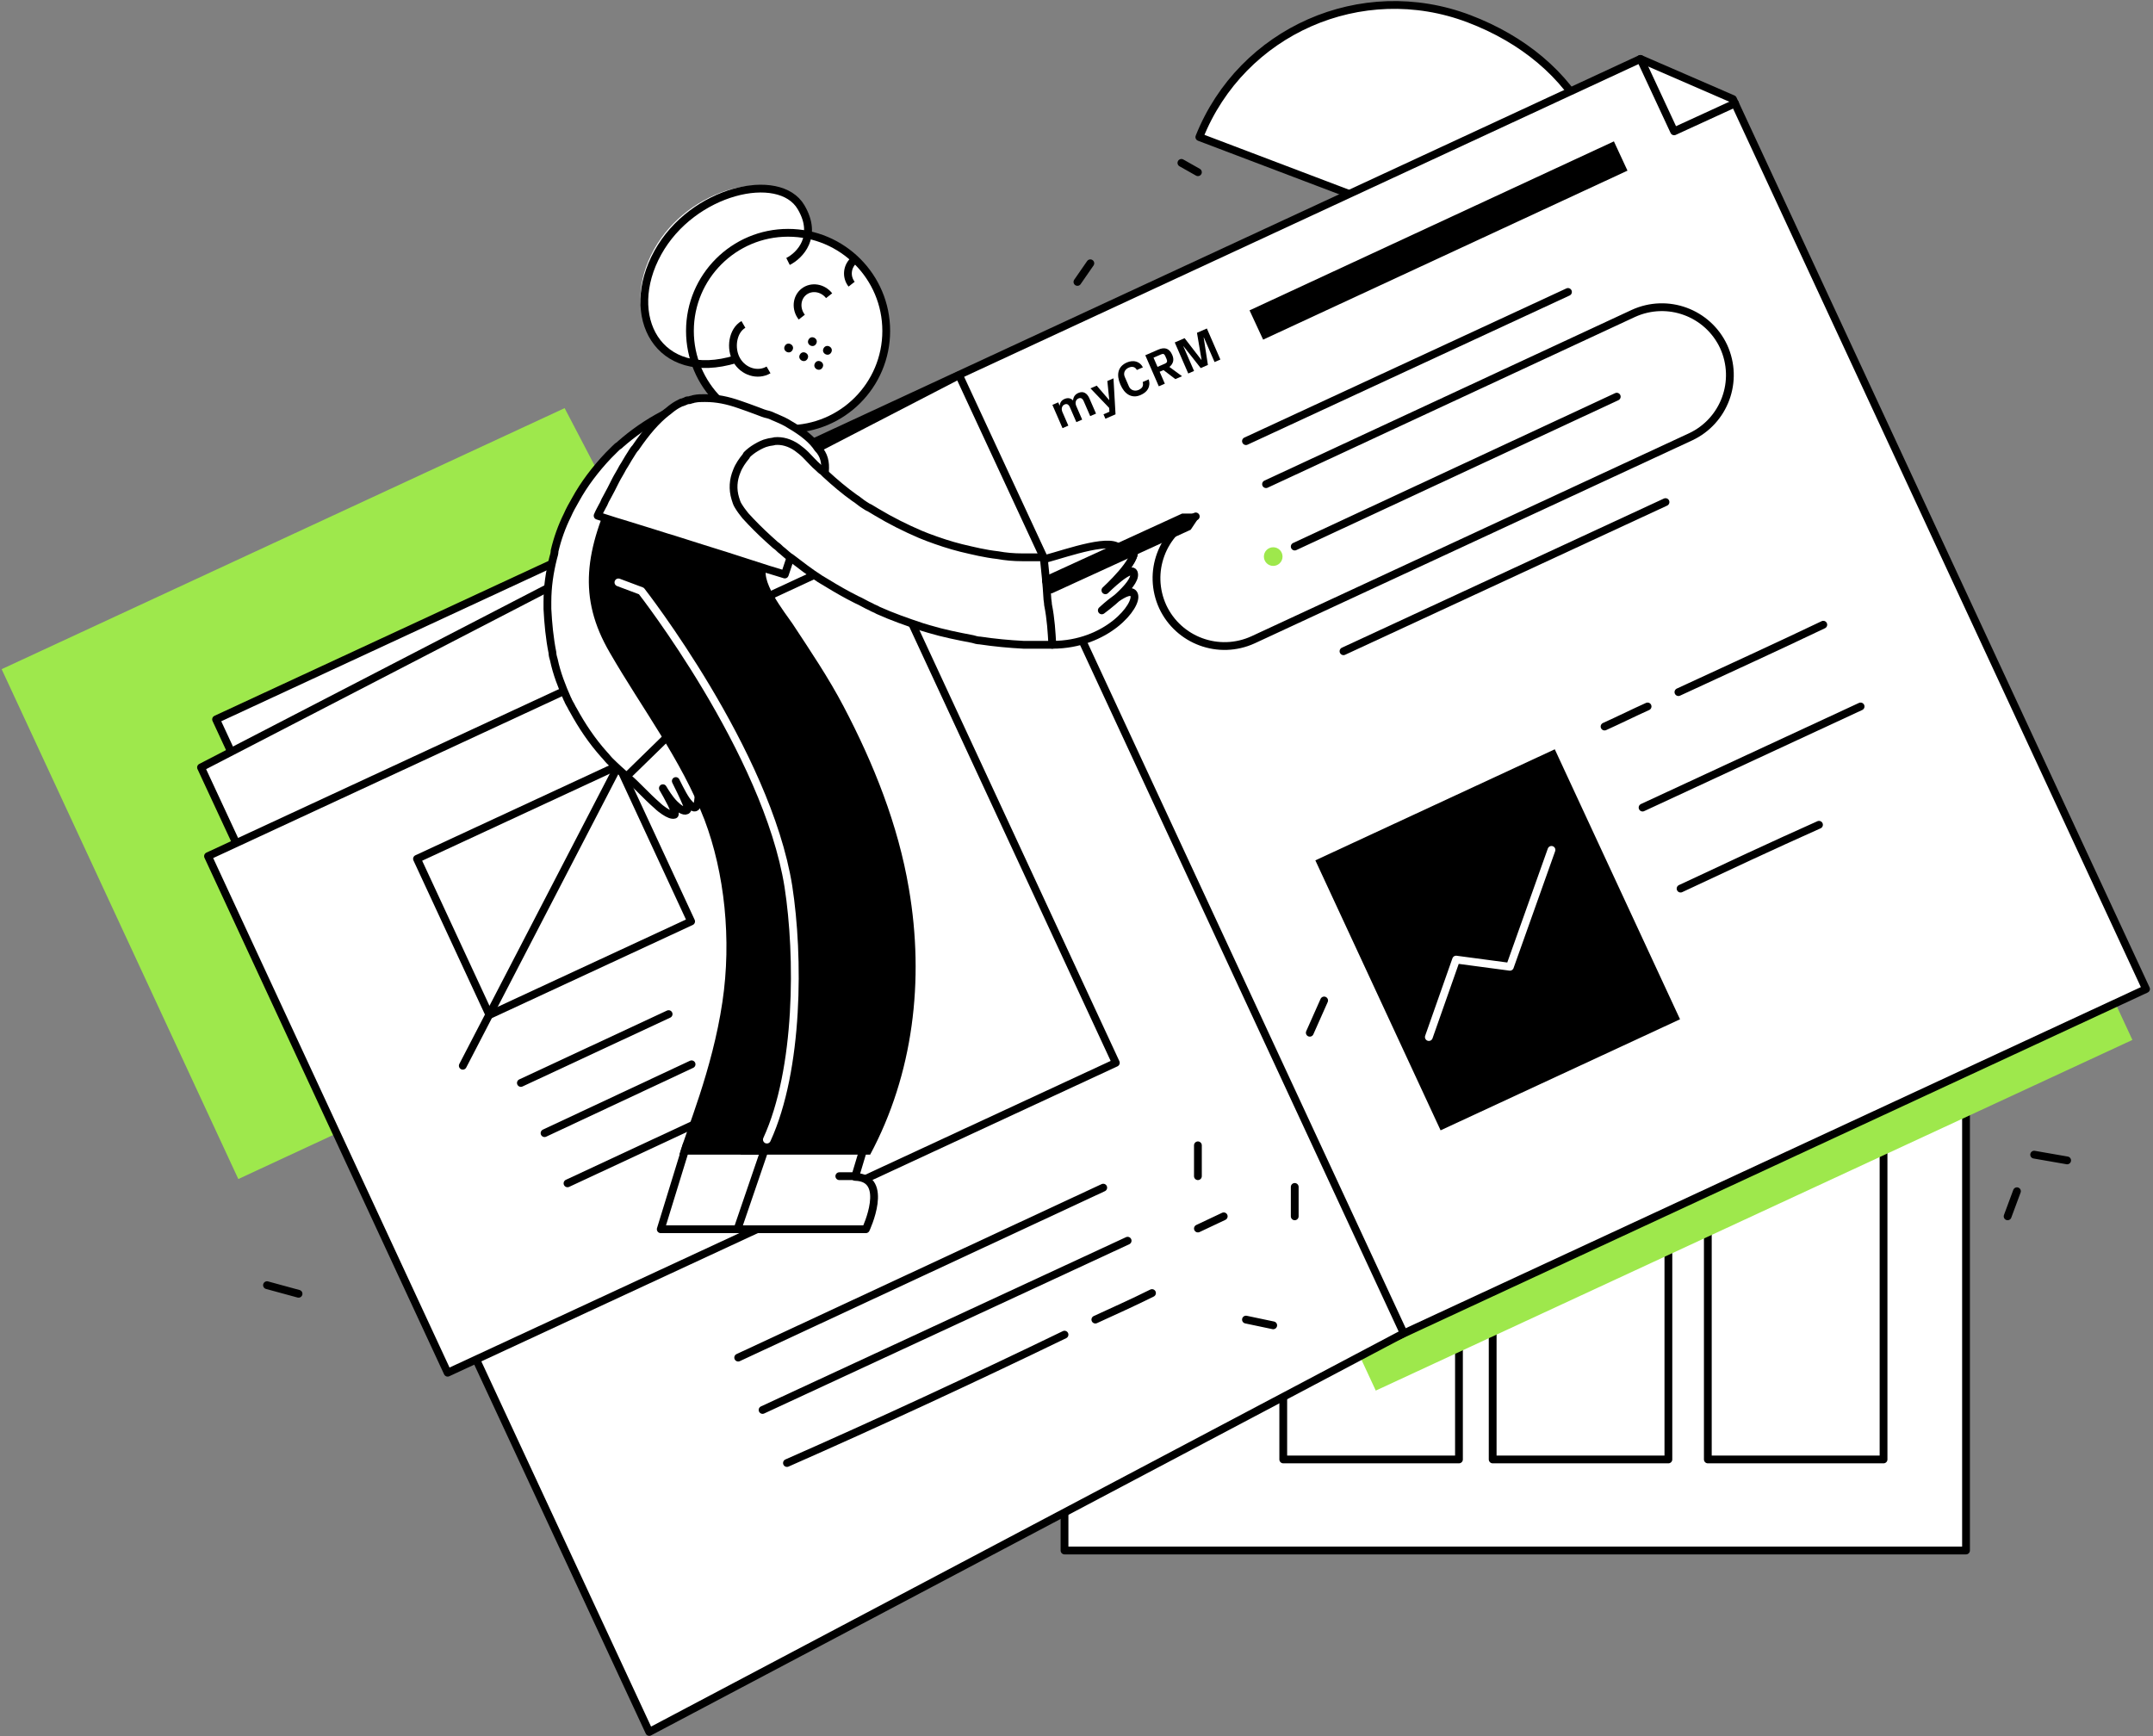 <svg width="553" height="446" viewBox="0 0 553 446" fill="none" xmlns="http://www.w3.org/2000/svg">
<rect x="0" y="0" width="553" height="446" fill="#808080" stroke="none"/>
<path d="M409 73.526C420.973 40.921 404.947 15.316 377.315 4.816C349.684 -5.684 318.921 7.947 308.052 35.211L409 73.526Z" fill="white" stroke="black" stroke-width="2" stroke-miterlimit="10" stroke-linecap="round" stroke-linejoin="round"/>
<path d="M211.895 232.869L61.21 302.869L0.421 171.895L145.026 104.842L211.895 232.869Z" fill="#9EE84C"/>
<path d="M504.974 266.395H273.421V398.289H504.974V266.395Z" fill="white" stroke="black" stroke-width="2" stroke-miterlimit="10" stroke-linecap="round" stroke-linejoin="round"/>
<path d="M483.79 275.974H438.658V374.895H483.79V275.974Z" fill="white" stroke="black" stroke-width="2" stroke-miterlimit="10" stroke-linecap="round" stroke-linejoin="round"/>
<path d="M428.527 275.974H383.395V374.895H428.527V275.974Z" fill="white" stroke="black" stroke-width="2" stroke-miterlimit="10" stroke-linecap="round" stroke-linejoin="round"/>
<path d="M374.737 275.974H329.605V374.895H374.737V275.974Z" fill="white" stroke="black" stroke-width="2" stroke-miterlimit="10" stroke-linecap="round" stroke-linejoin="round"/>
<path d="M204.75 52.419C209.211 60.004 204.378 64.874 201.404 66.361L188.02 91.455C167.944 97.59 159.022 80.302 167.944 64.13C176.867 47.958 199.173 42.939 204.75 52.419Z" fill="white"/>
<path d="M547.71 267.132L353.368 357.21L239.158 111.105L425.395 24.71L441.605 38.526L547.71 267.132Z" fill="#9EE84C"/>
<path d="M551.211 254.053L169.711 431.079L55.5 184.79L421.342 15.132L445.105 25.447L551.211 254.053Z" fill="white" stroke="black" stroke-width="2" stroke-miterlimit="10" stroke-linecap="round" stroke-linejoin="round"/>
<path d="M360.552 342.474L246.342 96.368L51.631 197.132L166.763 444.895L360.552 342.474Z" fill="white" stroke="black" stroke-width="2" stroke-miterlimit="10" stroke-linecap="round" stroke-linejoin="round"/>
<path d="M320.026 113.316L402.737 75" stroke="black" stroke-width="2" stroke-miterlimit="10" stroke-linecap="round" stroke-linejoin="round"/>
<path d="M332.552 140.395L415.263 101.895" stroke="black" stroke-width="2" stroke-miterlimit="10" stroke-linecap="round" stroke-linejoin="round"/>
<path d="M345.079 167.289L427.789 128.974" stroke="black" stroke-width="2" stroke-miterlimit="10" stroke-linecap="round" stroke-linejoin="round"/>
<path d="M431.105 177.789C443.447 172.079 455.973 166.368 468.316 160.474" stroke="black" stroke-width="2" stroke-miterlimit="10" stroke-linecap="round" stroke-linejoin="round"/>
<path d="M412.131 186.632C415.816 184.974 419.5 183.132 423.184 181.474" stroke="black" stroke-width="2" stroke-miterlimit="10" stroke-linecap="round" stroke-linejoin="round"/>
<path d="M421.895 207.447L477.895 181.474" stroke="black" stroke-width="2" stroke-miterlimit="10" stroke-linecap="round" stroke-linejoin="round"/>
<path d="M431.657 228.263C443.447 222.737 455.236 217.211 467.21 211.868" stroke="black" stroke-width="2" stroke-miterlimit="10" stroke-linecap="round" stroke-linejoin="round"/>
<path d="M399.347 192.477L337.849 221.003L370.018 290.356L431.516 261.83L399.347 192.477Z" fill="black"/>
<path d="M414.532 36.316L320.947 79.725L324.435 87.245L418.02 43.836L414.532 36.316Z" fill="black"/>
<path d="M367 266.395L374 246.5L387.816 248.342L398.5 218.316" stroke="white" stroke-width="2" stroke-miterlimit="10" stroke-linecap="round" stroke-linejoin="round"/>
<path d="M225.056 140.321L53.428 219.93L114.975 352.62L286.603 273.011L225.056 140.321Z" fill="white" stroke="black" stroke-width="2" stroke-miterlimit="10" stroke-linecap="round" stroke-linejoin="round"/>
<path d="M158.912 196.585L107.106 220.615L125.71 260.723L177.516 236.693L158.912 196.585Z" stroke="black" stroke-width="2" stroke-miterlimit="10" stroke-linecap="round" stroke-linejoin="round"/>
<path d="M165.658 183.5L118.868 273.763" stroke="black" stroke-width="2" stroke-miterlimit="10" stroke-linecap="round" stroke-linejoin="round"/>
<path d="M133.789 278.184L171.736 260.5" stroke="black" stroke-width="2" stroke-miterlimit="10" stroke-linecap="round" stroke-linejoin="round"/>
<path d="M139.868 291.079L177.631 273.395" stroke="black" stroke-width="2" stroke-miterlimit="10" stroke-linecap="round" stroke-linejoin="round"/>
<path d="M145.763 303.974L183.711 286.29" stroke="black" stroke-width="2" stroke-miterlimit="10" stroke-linecap="round" stroke-linejoin="round"/>
<path d="M325.184 124.368L419.5 80.526C428.342 76.474 438.658 80.342 442.71 89C446.763 97.842 442.895 108.158 434.237 112.21L321.868 164.342C313.026 168.395 302.71 164.526 298.658 155.868C294.605 147.026 298.474 136.71 307.132 132.658" stroke="black" stroke-width="2" stroke-miterlimit="10" stroke-linecap="round" stroke-linejoin="round"/>
<path d="M189.605 348.737L283.368 305.079" stroke="black" stroke-width="2" stroke-miterlimit="10" stroke-linecap="round" stroke-linejoin="round"/>
<path d="M195.868 362.184L289.631 318.711" stroke="black" stroke-width="2" stroke-miterlimit="10" stroke-linecap="round" stroke-linejoin="round"/>
<path d="M281.342 338.974C286.131 336.763 291.105 334.553 295.894 332.158" stroke="black" stroke-width="2" stroke-miterlimit="10" stroke-linecap="round" stroke-linejoin="round"/>
<path d="M202.131 375.816C225.158 365.684 250.21 354.079 273.421 342.842" stroke="black" stroke-width="2" stroke-miterlimit="10" stroke-linecap="round" stroke-linejoin="round"/>
<path d="M421.342 15.132L430 33.737L445.658 26.553" stroke="black" stroke-width="2" stroke-miterlimit="10" stroke-linecap="round" stroke-linejoin="round"/>
<path d="M327.026 145.368C328.349 145.368 329.421 144.296 329.421 142.974C329.421 141.651 328.349 140.579 327.026 140.579C325.704 140.579 324.631 141.651 324.631 142.974C324.631 144.296 325.704 145.368 327.026 145.368Z" fill="#9EE84C"/>
<path d="M280.789 147.947C284.105 144.263 289.631 138.553 291.105 141.132C292.579 143.71 283.921 151.632 283.921 151.632" fill="white"/>
<path d="M280.789 147.947C284.105 144.263 289.631 138.553 291.105 141.132C292.579 143.71 283.921 151.632 283.921 151.632" stroke="black" stroke-width="2" stroke-miterlimit="10" stroke-linecap="round" stroke-linejoin="round"/>
<path d="M192.553 114.789C192.553 115.342 192.369 116.079 192.184 116.632C192.184 116.632 192.184 116.816 192 117C191.632 118.474 190.711 119.763 189.605 120.868C188.684 121.605 187.763 122.342 186.474 122.895C186.29 123.079 186.105 123.079 185.921 123.079C185.553 123.263 185.184 123.447 184.632 123.632C181.684 124.737 179.105 126.211 176.711 128.053C175.974 128.605 175.053 129.158 174.316 129.895C173.948 130.079 173.579 130.447 173.395 130.816C172.658 131.368 172.105 132.105 171.553 132.658C170.263 134.132 168.974 135.421 168.053 137.079C167.132 138.368 166.395 139.842 165.658 141.132C165.29 141.684 165.105 142.421 164.737 142.974C163.263 146.474 162.342 150.342 162.158 154.211C162.158 154.763 162.158 155.5 162.158 156.053C162.158 159.737 162.711 163.605 164 167.289C164.184 167.842 164.553 168.579 164.737 169.132C166.211 172.816 168.605 176.316 171.553 179.447C172.474 180.368 173.395 181.289 174.5 182.211C176.158 183.684 177.632 188.29 178.553 193.447C178.737 194 178.737 194.737 178.921 195.29C179.658 200.079 179.658 204.684 179.105 206.711C178.737 207.816 178 207.632 177.079 206.526C175.974 205.421 174.869 203.211 173.579 200.632C174.132 201.737 175.605 204.684 176.342 206.526C176.711 207.447 176.711 208 176.342 208.184C175.605 208.553 174.316 207.632 173.211 206.526C171.921 205.237 170.816 203.395 170.263 202.474C170.816 203.395 171.737 205.053 172.474 206.526C172.842 207.263 173.027 207.816 173.211 208.368C173.395 208.921 173.395 209.289 173.211 209.289C172.658 209.474 171.737 209.105 170.632 208.368C170.079 208 169.342 207.447 168.79 206.895C166.027 204.5 163.079 201.184 161.421 199.895C159.763 198.421 158.105 196.947 156.632 195.474C156.079 194.921 155.711 194.368 155.158 193.816C152.027 190.316 149.448 186.447 147.237 182.395C146.869 181.842 146.684 181.289 146.316 180.737C146.316 180.553 146.132 180.553 146.132 180.368C145.948 180.184 145.948 179.816 145.763 179.632C144.29 176.316 143 173 142.263 169.5C142.079 168.947 141.895 168.211 141.895 167.658C141.158 163.974 140.79 160.105 140.605 156.421C140.605 155.868 140.605 155.132 140.605 154.579C140.605 150.711 141.158 147.026 142.079 143.342C142.263 142.789 142.448 142.053 142.448 141.5C143.184 138.368 144.29 135.237 145.763 132.289C146.316 131 147.053 129.711 147.79 128.421C150 124.368 152.948 120.5 156.263 117C156.816 116.447 157.369 115.895 157.921 115.342C158.29 114.974 158.658 114.605 159.027 114.421C159.579 113.868 160.132 113.5 160.5 113.132C163.816 110.368 167.684 107.789 171.921 105.763C172.474 105.579 173.027 105.211 173.395 105.026C174.132 104.658 174.869 104.289 175.79 104.105C175.79 104.105 175.79 104.105 175.974 104.105C176.342 103.921 176.527 103.921 176.895 103.737C177.079 103.553 177.448 103.553 177.632 103.368C178 103.368 178.184 103.184 178.369 103.184C178.553 103.184 178.921 103 179.105 103C180.027 102.816 180.763 102.632 181.684 102.816H181.869C183.895 102.816 185.553 103.553 187.211 104.474C190.711 105.947 192.921 110.553 192.553 114.789Z" fill="white" stroke="black" stroke-width="2" stroke-miterlimit="10" stroke-linecap="round" stroke-linejoin="round"/>
<path d="M161.053 199.342L176.158 184.605" stroke="black" stroke-width="2" stroke-miterlimit="10" stroke-linecap="round" stroke-linejoin="round"/>
<path d="M176.343 294.21L169.711 315.763H199.369C199.369 315.763 205.079 302.5 196.974 302.316L199.553 294.21H176.343Z" fill="white" stroke="black" stroke-width="2" stroke-miterlimit="10" stroke-linecap="round" stroke-linejoin="round"/>
<path d="M174.5 296.605H203.421C214.842 275.789 217.974 251.105 213.921 227.158C211.158 210.763 204.895 195.105 197.158 180.368C193.29 173 188.684 166.184 184.079 159.184C182.237 156.421 174.869 147.395 177.816 143.895C189.421 130.447 166.026 108.342 158.29 124.368C150.184 141.316 148.342 153.474 156.632 167.658C164.921 182.026 174.869 194.921 180.948 210.579C186.105 224.21 187.948 241.342 185.553 257.368C182.974 274.868 176.158 290.711 174.5 296.605Z" fill="black"/>
<path d="M196.789 294.21L189.421 315.763H222.395C222.395 315.763 228.658 302.5 219.631 302.316L221.842 294.947L196.789 294.21Z" fill="white" stroke="black" stroke-width="2" stroke-miterlimit="10" stroke-linecap="round" stroke-linejoin="round"/>
<path d="M200.474 211.868C210.974 239.868 211.527 273.579 190.158 296.605H223.5C234.553 275.974 237.5 251.842 233.448 228.263C230.684 211.868 224.421 196.21 216.684 181.474C212.816 174.105 208.211 167.289 203.605 160.289C201.763 157.526 194.395 148.5 197.342 145C208.948 131.553 189.421 112.026 177.816 125.474C166.579 138.553 167.869 154.579 176.158 168.763C184.632 183.316 194.579 196.21 200.474 211.868Z" fill="black"/>
<path d="M158.842 149.605L164.737 151.816C164.737 151.816 196.974 193.079 202.5 227.71C205.263 245.579 205.263 274.684 196.974 292.737" stroke="white" stroke-width="2" stroke-miterlimit="10" stroke-linecap="round" stroke-linejoin="round"/>
<path d="M219.632 302.132H215.579" stroke="black" stroke-width="2" stroke-miterlimit="10" stroke-linecap="round" stroke-linejoin="round"/>
<circle cx="202.42" cy="85.009" r="25.21" fill="white" stroke="black" stroke-width="2"/>
<ellipse rx="1.115" ry="1.115" transform="matrix(0.866 0.5 -0.5 0.866 202.566 89.395)" fill="black"/>
<ellipse rx="1.115" ry="1.115" transform="matrix(0.866 0.5 -0.5 0.866 206.43 91.625)" fill="black"/>
<ellipse cx="208.66" cy="87.762" rx="1.115" ry="1.115" transform="rotate(30 208.66 87.762)" fill="black"/>
<ellipse cx="210.293" cy="93.856" rx="1.115" ry="1.115" transform="rotate(30 210.293 93.856)" fill="black"/>
<ellipse rx="1.115" ry="1.115" transform="matrix(0.866 0.5 -0.5 0.866 212.524 89.992)" fill="black"/>
<path d="M212.96 75.96C211.325 73.874 208.428 73.415 206.489 74.935C204.55 76.455 204.303 79.378 205.938 81.464" stroke="black" stroke-width="2"/>
<path d="M218.737 73C217.217 71.061 217.557 68.257 219.497 66.737" stroke="black" stroke-width="2"/>
<path d="M197.398 95.022C194.61 96.632 190.945 95.503 189.211 92.5C187.477 89.497 188.156 84.946 190.944 83.336" stroke="black" stroke-width="2"/>
<path d="M211.895 121.053C211.711 122.526 211.342 124 210.79 125.29C210.421 126.211 210.053 126.947 209.684 127.868C209.316 128.421 209.132 129.158 208.763 129.711C208.763 129.711 208.763 129.895 208.579 129.895C206.737 133.763 205.079 137.816 203.974 140.947C203.79 141.684 203.421 142.237 203.237 142.79C203.237 142.974 203.237 142.974 203.053 143.158C202.132 145.921 201.579 147.579 201.579 147.579L199.184 146.842L197.342 146.289L186.474 142.79L180.579 140.947L173.026 138.553L171.184 138L167.684 136.895L159.947 134.5L158.105 133.947L153.5 132.474C153.868 131.553 154.421 130.632 154.789 129.895C155.158 129.342 155.342 128.605 155.711 128.053C156.632 126.395 157.368 124.921 158.105 123.447C158.658 122.342 159.395 121.237 159.947 120.132C160.684 119.026 161.237 117.921 161.974 116.816C162.342 116.263 162.711 115.526 163.263 114.974C166.026 110.921 168.605 107.974 171.184 105.947C171.737 105.579 172.289 105.026 172.842 104.658C173.579 104.105 174.316 103.737 175.053 103.368C175.053 103.368 175.053 103.368 175.237 103.368C175.605 103.184 175.789 103.184 176.158 103C176.342 102.816 176.711 102.816 176.895 102.816C177.263 102.816 177.447 102.632 177.632 102.632C177.816 102.632 178.184 102.447 178.368 102.447C179.289 102.263 180.026 102.263 180.947 102.263H181.132C184.079 102.263 186.842 102.816 189.974 103.921C190.526 104.105 193.658 105.211 194.579 105.579C195.5 105.947 196.421 106.316 197.342 106.5C198.079 106.684 198.632 107.053 199.184 107.237C200.474 107.789 201.763 108.342 202.868 109.079C206.368 111.105 208.763 113.132 210.053 115.158C211.711 116.816 212.079 118.842 211.895 121.053Z" fill="white" stroke="black" stroke-width="2" stroke-miterlimit="10" stroke-linecap="round" stroke-linejoin="round"/>
<path d="M268.632 143.526C274.158 142.053 286.316 137.632 287.79 141.316C289.263 145 276 144.263 278.395 146.105C280.79 147.947 289.632 138.553 291.105 141.132C292.579 143.711 283.921 151.632 283.921 151.632C283.921 151.632 290.921 144.632 291.29 147.395C291.842 150.342 283 156.789 283 156.789C283 156.789 290.184 149.974 291.29 152.737C292.395 155.5 284.29 165.632 270.29 165.632" fill="white"/>
<path d="M268.632 143.526C274.158 142.053 286.316 137.632 287.79 141.316C289.263 145 276 144.263 278.395 146.105C280.79 147.947 289.632 138.553 291.105 141.132C292.579 143.711 283.921 151.632 283.921 151.632C283.921 151.632 290.921 144.632 291.29 147.395C291.842 150.342 283 156.789 283 156.789C283 156.789 290.184 149.974 291.29 152.737C292.395 155.5 284.29 165.632 270.29 165.632" stroke="black" stroke-width="2" stroke-miterlimit="10" stroke-linecap="round" stroke-linejoin="round"/>
<path d="M270.29 165.632C268.448 165.632 266.606 165.632 264.763 165.632C264.211 165.632 263.474 165.632 262.921 165.632C259.237 165.447 255.369 165.079 251.684 164.526C251.132 164.526 250.395 164.342 249.842 164.158C245.974 163.421 242.29 162.684 238.606 161.579C238.053 161.395 237.316 161.211 236.763 161.026C232.895 159.737 229.211 158.447 225.527 156.789C224.974 156.421 224.237 156.237 223.684 155.868C222.395 155.316 221.29 154.579 220 154.026C217.421 152.737 214.842 151.263 212.448 149.789C211.895 149.421 211.158 149.053 210.606 148.684C208.027 147.026 205.632 145.184 203.237 143.342C203.053 143.158 202.869 143.158 202.685 142.974C201.948 142.421 201.211 141.684 200.474 141.132C200.106 140.763 199.737 140.395 199.184 140.026C198.632 139.474 197.895 138.921 197.342 138.368C195.316 136.526 193.29 134.5 191.448 132.474C190.711 131.553 190.158 130.816 189.606 129.895C189.237 129.342 189.053 128.605 188.869 128.053C188.132 125.658 188.316 123.263 189.237 121.053C189.79 119.579 190.711 118.289 191.632 117.184C191.632 117 191.816 117 191.816 116.816C192.553 116.079 193.29 115.526 194.211 114.974C195.132 114.421 196.237 113.868 197.158 113.684C197.711 113.5 198.448 113.5 199 113.316C200.842 113.132 202.869 113.684 204.711 114.974C205.448 115.526 206.185 116.079 206.921 116.816C208.027 117.921 209.132 119.211 210.237 120.132C210.606 120.5 210.974 120.868 211.342 121.053C211.527 121.237 211.895 121.605 212.079 121.789C214.474 124 216.869 126.026 219.448 127.868C220.369 128.421 221.106 129.158 222.027 129.711C222.395 129.895 222.763 130.263 223.316 130.447C223.869 130.816 224.606 131.184 225.158 131.553C228.842 133.763 232.527 135.605 236.395 137.263C236.948 137.447 237.684 137.816 238.237 138C241.184 139.105 243.948 140.026 246.895 140.763C250.027 141.5 252.974 142.237 256.29 142.605C258.316 142.974 260.342 143.158 262.553 143.158C263.106 143.158 263.842 143.158 264.395 143.158C265.684 143.158 266.974 143.158 268.079 143.158C268.448 146.658 268.816 150.158 269 153.474C269 154.026 269.184 154.763 269.184 155.316C269.921 159 270.106 162.316 270.29 165.632Z" fill="white" stroke="black" stroke-width="2" stroke-miterlimit="10" stroke-linecap="round" stroke-linejoin="round"/>
<path d="M304.184 131.921H306.579C307.5 131.921 307.869 133.026 307.5 133.579L306.026 135.79C305.842 135.974 305.842 136.158 305.658 136.158L270.29 152.368C269.737 152.553 269 152.368 268.816 151.816L267.711 149.605C267.526 149.053 267.711 148.316 268.263 148.132L303.632 131.921C303.816 131.921 304 131.921 304.184 131.921Z" fill="black"/>
<path d="M303.447 41.842L307.684 44.237" stroke="black" stroke-width="2" stroke-miterlimit="10" stroke-linecap="round" stroke-linejoin="round"/>
<path d="M280.053 67.632L276.737 72.421" stroke="black" stroke-width="2" stroke-miterlimit="10" stroke-linecap="round" stroke-linejoin="round"/>
<path d="M68.579 330.132L76.684 332.342" stroke="black" stroke-width="2" stroke-miterlimit="10" stroke-linecap="round" stroke-linejoin="round"/>
<path d="M314.316 312.447L307.684 315.579" stroke="black" stroke-width="2" stroke-miterlimit="10" stroke-linecap="round" stroke-linejoin="round"/>
<path d="M307.684 294.21V302.132" stroke="black" stroke-width="2" stroke-miterlimit="10" stroke-linecap="round" stroke-linejoin="round"/>
<path d="M320.026 338.974L327.026 340.447" stroke="black" stroke-width="2" stroke-miterlimit="10" stroke-linecap="round" stroke-linejoin="round"/>
<path d="M332.553 304.895V312.447" stroke="black" stroke-width="2" stroke-miterlimit="10" stroke-linecap="round" stroke-linejoin="round"/>
<path d="M340.105 257L336.421 265.289" stroke="black" stroke-width="2" stroke-miterlimit="10" stroke-linecap="round" stroke-linejoin="round"/>
<path d="M522.474 296.605L530.947 298.079" stroke="black" stroke-width="2" stroke-miterlimit="10" stroke-linecap="round" stroke-linejoin="round"/>
<path d="M518.053 306L515.658 312.447" stroke="black" stroke-width="2" stroke-miterlimit="10" stroke-linecap="round" stroke-linejoin="round"/>
<path d="M272.909 109.984L270.311 104.008L271.804 103.36L272.179 104.224C272.215 103.827 272.329 103.483 272.52 103.191C272.716 102.897 273.016 102.662 273.42 102.487C273.859 102.296 274.261 102.237 274.626 102.309C274.992 102.377 275.322 102.56 275.614 102.86C275.687 101.943 276.143 101.303 276.982 100.938C277.604 100.667 278.156 100.661 278.637 100.919C279.122 101.171 279.513 101.641 279.811 102.328L281.514 106.242L280.021 106.891L278.364 103.08C278.042 102.339 277.595 102.093 277.024 102.342C277.02 102.344 277.016 102.345 277.013 102.347C276.655 102.502 276.424 102.764 276.321 103.131C276.219 103.493 276.264 103.893 276.455 104.332L277.958 107.789L276.465 108.437L274.808 104.626C274.486 103.885 274.038 103.64 273.462 103.891C273.459 103.892 273.455 103.894 273.451 103.896C273.093 104.051 272.865 104.312 272.765 104.677C272.663 105.039 272.708 105.439 272.899 105.878L274.402 109.335L272.909 109.984Z" fill="black"/>
<path d="M280.087 99.758L281.69 99.061L284.868 102.749L284.914 102.729L284.424 97.872L285.998 97.188L286.524 106.432L283.924 107.562L283.432 106.429L284.959 105.765L284.883 104.777L280.087 99.758Z" fill="black"/>
<path d="M287.784 98.807C287.508 98.173 287.329 97.569 287.245 96.993C287.164 96.415 287.189 95.883 287.319 95.395C287.448 94.904 287.686 94.464 288.035 94.077C288.388 93.687 288.86 93.364 289.451 93.107C289.863 92.928 290.273 92.82 290.682 92.783C291.089 92.742 291.474 92.776 291.836 92.887C292.197 92.993 292.525 93.17 292.822 93.417C293.119 93.665 293.364 93.978 293.557 94.357L292 95.034C291.777 94.627 291.486 94.377 291.127 94.284C290.771 94.189 290.362 94.242 289.9 94.443C289.655 94.55 289.443 94.689 289.264 94.862C289.087 95.03 288.954 95.217 288.864 95.424C288.774 95.632 288.73 95.855 288.732 96.094C288.739 96.332 288.796 96.577 288.906 96.828L289.966 99.266C290.071 99.507 290.212 99.711 290.391 99.878C290.572 100.04 290.775 100.16 290.999 100.24C291.222 100.315 291.456 100.35 291.702 100.342C291.951 100.329 292.198 100.27 292.442 100.163C292.928 99.952 293.258 99.686 293.433 99.365C293.608 99.044 293.632 98.632 293.506 98.129L295.056 97.455C295.195 97.944 295.244 98.392 295.204 98.799C295.164 99.207 295.05 99.576 294.861 99.908C294.673 100.239 294.418 100.536 294.098 100.798C293.777 101.06 293.405 101.283 292.981 101.467C292.391 101.724 291.839 101.841 291.326 101.819C290.811 101.794 290.334 101.659 289.895 101.414C289.456 101.169 289.059 100.825 288.704 100.38C288.351 99.93 288.044 99.406 287.784 98.807Z" fill="black"/>
<path d="M297.638 99.231L294.171 91.259L297.477 89.822C298.343 89.445 299.072 89.368 299.664 89.592C300.254 89.812 300.731 90.339 301.094 91.175C301.37 91.808 301.437 92.385 301.298 92.903C301.157 93.418 300.845 93.869 300.361 94.257L303.607 96.636L301.888 97.383L298.848 95.064L297.857 95.495L299.188 98.557L297.638 99.231ZM297.312 94.242L299.271 93.39C299.757 93.179 299.884 92.808 299.654 92.278L299.298 91.459C299.182 91.192 299.044 91.025 298.886 90.958C298.729 90.885 298.515 90.908 298.243 91.026L296.284 91.878L297.312 94.242Z" fill="black"/>
<path d="M305.204 95.941L301.738 87.969L304.268 86.869L308.57 92.443L308.617 92.423L307.445 85.487L309.987 84.382L313.453 92.355L311.961 93.004L309.213 86.685L309.167 86.705L310.253 93.746L308.405 94.55L303.996 88.954L303.949 88.974L306.697 95.292L305.204 95.941Z" fill="black"/>
<path d="M202.406 67.164C205.38 65.677 210.213 60.807 205.752 53.223C200.176 43.743 177.869 48.762 168.947 64.934C160.024 81.106 168.947 98.393 189.023 92.259" stroke="black" stroke-width="2"/>
</svg>
